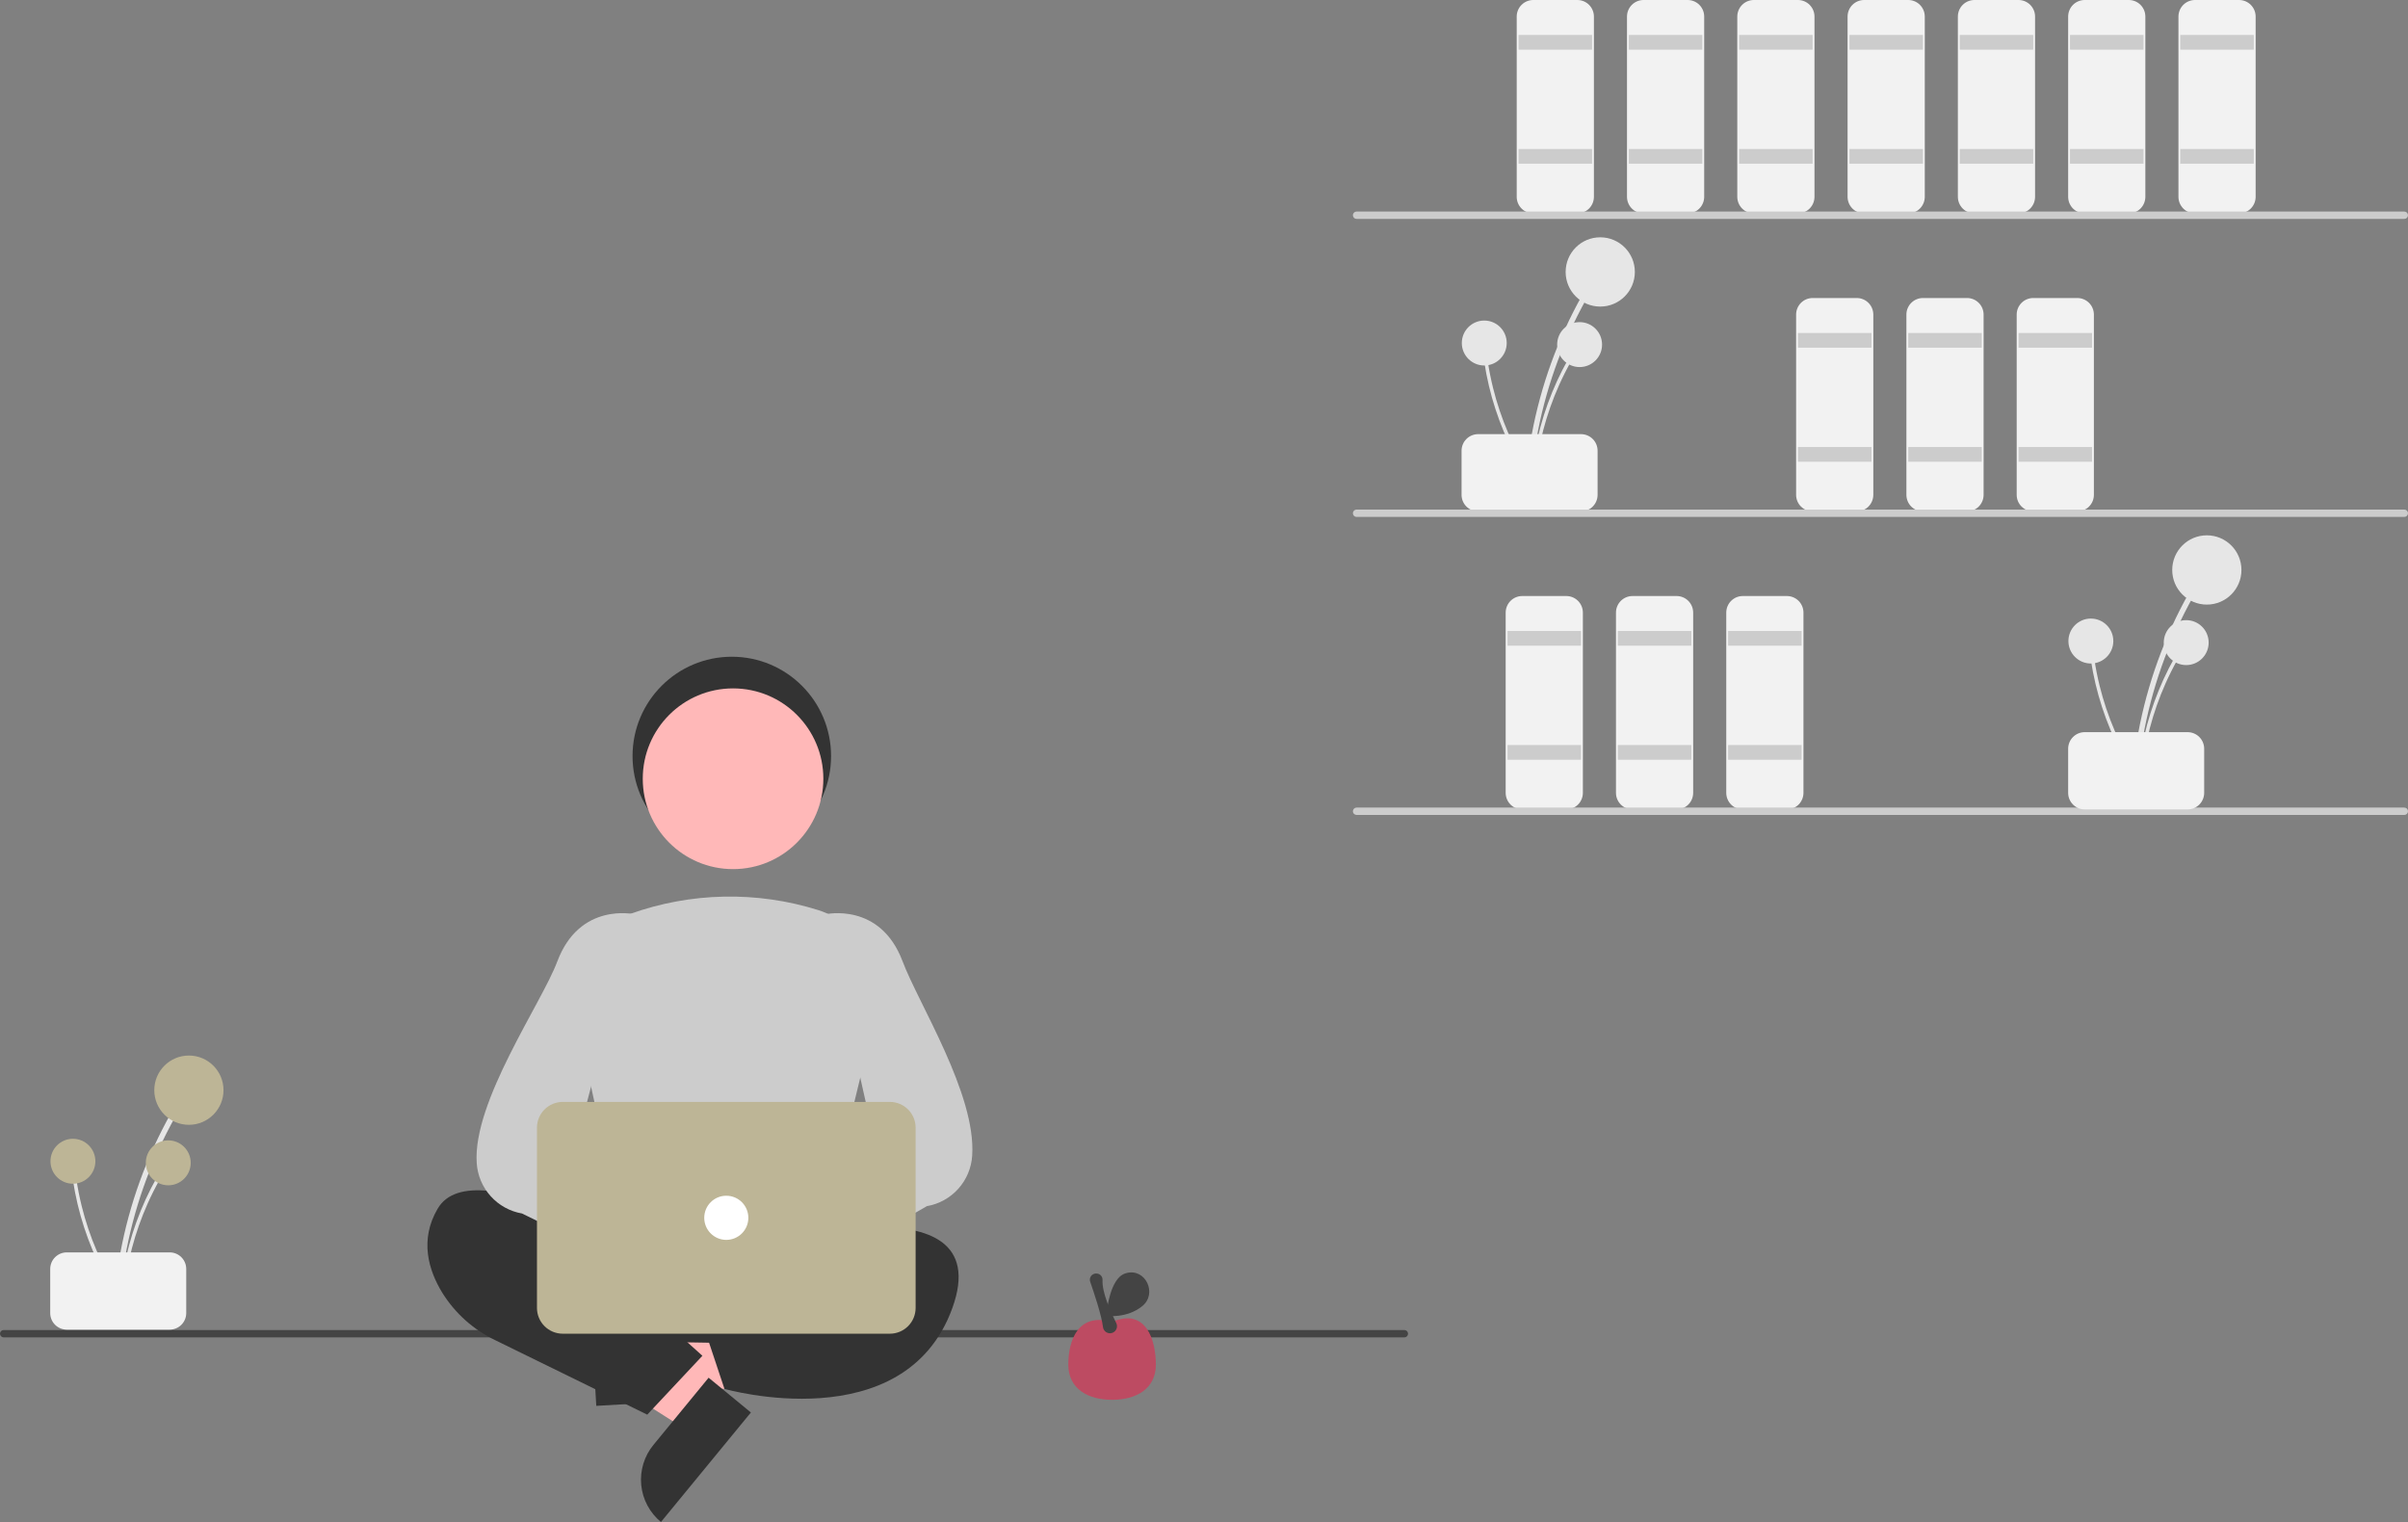 <svg width="750" height="474" viewBox="0 0 750 474" fill="none" xmlns="http://www.w3.org/2000/svg">
<rect x="0" y="0" width="750" height="474" fill="#808080" stroke="none"/>
<g clip-path="url(#clip0_2_149)">
<path d="M476.981 148.294C478.395 133.049 482.302 118.139 488.546 104.161C490.286 100.271 492.201 96.466 494.292 92.748C494.397 92.553 494.422 92.326 494.362 92.113C494.303 91.9 494.163 91.719 493.972 91.607C493.781 91.496 493.555 91.463 493.341 91.515C493.126 91.567 492.94 91.701 492.822 91.888C485.22 105.433 479.894 120.135 477.058 135.409C476.269 139.674 475.676 143.969 475.278 148.294C475.178 149.385 476.88 149.379 476.981 148.294Z" fill="#E6E6E6"/>
<path d="M498.414 95.479C504.368 95.479 509.194 90.65 509.194 84.692C509.194 78.735 504.368 73.905 498.414 73.905C492.461 73.905 487.635 78.735 487.635 84.692C487.635 90.65 492.461 95.479 498.414 95.479Z" fill="#E6E6E6"/>
<path d="M478.083 148.581C479.001 138.69 481.536 129.018 485.586 119.949C486.715 117.426 487.958 114.958 489.314 112.545C489.382 112.419 489.398 112.271 489.36 112.133C489.321 111.995 489.23 111.878 489.106 111.805C488.983 111.733 488.836 111.712 488.697 111.746C488.558 111.78 488.437 111.866 488.36 111.988C483.429 120.775 479.973 130.313 478.133 140.221C477.621 142.988 477.237 145.775 476.979 148.581C476.914 149.289 478.018 149.284 478.083 148.581Z" fill="#E6E6E6"/>
<path d="M491.988 114.317C495.851 114.317 498.982 111.184 498.982 107.319C498.982 103.454 495.851 100.321 491.988 100.321C488.126 100.321 484.995 103.454 484.995 107.319C484.995 111.184 488.126 114.317 491.988 114.317Z" fill="#E6E6E6"/>
<path d="M476.689 147.92C471.334 139.557 467.387 130.37 465.007 120.727C464.346 118.042 463.809 115.332 463.396 112.595C463.372 112.453 463.294 112.327 463.178 112.242C463.063 112.157 462.919 112.12 462.777 112.139C462.635 112.158 462.506 112.231 462.417 112.344C462.328 112.456 462.287 112.599 462.301 112.742C463.813 122.706 466.952 132.353 471.591 141.298C472.888 143.795 474.297 146.229 475.819 148.6C476.202 149.198 477.07 148.515 476.689 147.92Z" fill="#E6E6E6"/>
<path d="M462.292 113.826C466.155 113.826 469.286 110.693 469.286 106.828C469.286 102.963 466.155 99.83 462.292 99.83C458.43 99.83 455.299 102.963 455.299 106.828C455.299 110.693 458.43 113.826 462.292 113.826Z" fill="#E6E6E6"/>
<path d="M455.22 154.112V140.362C455.222 138.995 455.765 137.685 456.731 136.718C457.697 135.751 459.007 135.208 460.373 135.206H492.434C493.8 135.208 495.11 135.751 496.076 136.718C497.042 137.685 497.585 138.995 497.587 140.362V154.112C497.585 155.479 497.042 156.79 496.076 157.756C495.11 158.723 493.8 159.267 492.434 159.268H460.373C459.007 159.267 457.697 158.723 456.731 157.756C455.765 156.79 455.222 155.479 455.22 154.112Z" fill="#F2F2F2"/>
<path d="M491.289 66.457H477.549C476.182 66.456 474.873 65.912 473.907 64.945C472.941 63.979 472.397 62.668 472.396 61.301V5.156C472.397 3.789 472.941 2.479 473.907 1.512C474.873 0.545 476.182 0.002 477.549 0H491.289C492.655 0.002 493.965 0.545 494.931 1.512C495.897 2.479 496.44 3.789 496.442 5.156V61.301C496.44 62.668 495.897 63.979 494.931 64.945C493.965 65.912 492.655 66.456 491.289 66.457Z" fill="#F2F2F2"/>
<path d="M495.869 10.885H472.968V15.469H495.869V10.885Z" fill="#CCCCCC"/>
<path d="M495.869 46.406H472.968V50.989H495.869V46.406Z" fill="#CCCCCC"/>
<path d="M525.64 66.457H511.9C510.534 66.456 509.224 65.912 508.258 64.945C507.292 63.979 506.749 62.668 506.747 61.301V5.156C506.749 3.789 507.292 2.479 508.258 1.512C509.224 0.545 510.534 0.002 511.9 0H525.64C527.006 0.002 528.316 0.545 529.282 1.512C530.248 2.479 530.791 3.789 530.793 5.156V61.301C530.791 62.668 530.248 63.979 529.282 64.945C528.316 65.912 527.006 66.456 525.64 66.457Z" fill="#F2F2F2"/>
<path d="M530.22 10.885H507.32V15.469H530.22V10.885Z" fill="#CCCCCC"/>
<path d="M530.22 46.406H507.32V50.989H530.22V46.406Z" fill="#CCCCCC"/>
<path d="M559.991 66.457H546.251C544.885 66.456 543.575 65.912 542.609 64.945C541.643 63.979 541.1 62.668 541.098 61.301V5.156C541.1 3.789 541.643 2.479 542.609 1.512C543.575 0.545 544.885 0.002 546.251 0H559.991C561.357 0.002 562.667 0.545 563.633 1.512C564.599 2.479 565.143 3.789 565.144 5.156V61.301C565.143 62.668 564.599 63.979 563.633 64.945C562.667 65.912 561.357 66.456 559.991 66.457Z" fill="#F2F2F2"/>
<path d="M564.571 10.885H541.671V15.469H564.571V10.885Z" fill="#CCCCCC"/>
<path d="M564.571 46.406H541.671V50.989H564.571V46.406Z" fill="#CCCCCC"/>
<path d="M578.312 159.268H564.571C563.205 159.267 561.896 158.723 560.93 157.756C559.964 156.79 559.42 155.479 559.419 154.112V97.967C559.42 96.6 559.964 95.29 560.93 94.323C561.896 93.356 563.205 92.812 564.571 92.811H578.312C579.678 92.812 580.988 93.356 581.954 94.323C582.92 95.29 583.463 96.6 583.465 97.967V154.112C583.463 155.479 582.92 156.79 581.954 157.756C580.988 158.723 579.678 159.267 578.312 159.268Z" fill="#F2F2F2"/>
<path d="M582.892 103.696H559.991V108.279H582.892V103.696Z" fill="#CCCCCC"/>
<path d="M582.892 139.216H559.991V143.8H582.892V139.216Z" fill="#CCCCCC"/>
<path d="M612.663 159.268H598.923C597.557 159.267 596.247 158.723 595.281 157.756C594.315 156.79 593.772 155.479 593.77 154.112V97.967C593.772 96.6 594.315 95.29 595.281 94.323C596.247 93.356 597.557 92.812 598.923 92.811H612.663C614.029 92.812 615.339 93.356 616.305 94.323C617.271 95.29 617.814 96.6 617.816 97.967V154.112C617.814 155.479 617.271 156.79 616.305 157.756C615.339 158.723 614.029 159.267 612.663 159.268Z" fill="#F2F2F2"/>
<path d="M617.243 103.696H594.342V108.279H617.243V103.696Z" fill="#CCCCCC"/>
<path d="M617.243 139.216H594.342V143.8H617.243V139.216Z" fill="#CCCCCC"/>
<path d="M647.014 159.268H633.274C631.908 159.267 630.598 158.723 629.632 157.756C628.666 156.79 628.123 155.479 628.121 154.112V97.967C628.123 96.6 628.666 95.29 629.632 94.323C630.598 93.356 631.908 92.812 633.274 92.811H647.014C648.38 92.812 649.69 93.356 650.656 94.323C651.622 95.29 652.165 96.6 652.167 97.967V154.112C652.165 155.479 651.622 156.79 650.656 157.756C649.69 158.723 648.38 159.267 647.014 159.268Z" fill="#F2F2F2"/>
<path d="M651.594 103.696H628.694V108.279H651.594V103.696Z" fill="#CCCCCC"/>
<path d="M651.594 139.216H628.694V143.8H651.594V139.216Z" fill="#CCCCCC"/>
<path d="M487.854 252.079H474.113C472.747 252.078 471.438 251.534 470.472 250.567C469.506 249.601 468.962 248.29 468.961 246.923V190.778C468.962 189.411 469.506 188.1 470.472 187.134C471.438 186.167 472.747 185.623 474.113 185.622H487.854C489.22 185.623 490.53 186.167 491.496 187.134C492.462 188.1 493.005 189.411 493.007 190.778V246.923C493.005 248.29 492.462 249.601 491.496 250.567C490.53 251.534 489.22 252.078 487.854 252.079Z" fill="#F2F2F2"/>
<path d="M492.434 196.507H469.533V201.09H492.434V196.507Z" fill="#CCCCCC"/>
<path d="M492.434 232.027H469.533V236.611H492.434V232.027Z" fill="#CCCCCC"/>
<path d="M522.205 252.079H508.465C507.098 252.078 505.789 251.534 504.823 250.567C503.857 249.601 503.313 248.29 503.312 246.923V190.778C503.313 189.411 503.857 188.1 504.823 187.134C505.789 186.167 507.098 185.623 508.465 185.622H522.205C523.571 185.623 524.881 186.167 525.847 187.134C526.813 188.1 527.356 189.411 527.358 190.778V246.923C527.356 248.29 526.813 249.601 525.847 250.567C524.881 251.534 523.571 252.078 522.205 252.079Z" fill="#F2F2F2"/>
<path d="M526.785 196.507H503.884V201.09H526.785V196.507Z" fill="#CCCCCC"/>
<path d="M526.785 232.027H503.884V236.611H526.785V232.027Z" fill="#CCCCCC"/>
<path d="M556.556 252.079H542.816C541.45 252.078 540.14 251.534 539.174 250.567C538.208 249.601 537.665 248.29 537.663 246.923V190.778C537.665 189.411 538.208 188.1 539.174 187.134C540.14 186.167 541.45 185.623 542.816 185.622H556.556C557.922 185.623 559.232 186.167 560.198 187.134C561.164 188.1 561.707 189.411 561.709 190.778V246.923C561.707 248.29 561.164 249.601 560.198 250.567C559.232 251.534 557.922 252.078 556.556 252.079Z" fill="#F2F2F2"/>
<path d="M561.136 196.507H538.236V201.09H561.136V196.507Z" fill="#CCCCCC"/>
<path d="M561.136 232.027H538.236V236.611H561.136V232.027Z" fill="#CCCCCC"/>
<path d="M594.342 66.457H580.602C579.236 66.456 577.926 65.912 576.96 64.945C575.994 63.979 575.451 62.668 575.449 61.301V5.156C575.451 3.789 575.994 2.479 576.96 1.512C577.926 0.545 579.236 0.002 580.602 0H594.342C595.709 0.002 597.018 0.545 597.984 1.512C598.95 2.479 599.494 3.789 599.495 5.156V61.301C599.494 62.668 598.95 63.979 597.984 64.945C597.018 65.912 595.709 66.456 594.342 66.457Z" fill="#F2F2F2"/>
<path d="M598.923 10.885H576.022V15.469H598.923V10.885Z" fill="#CCCCCC"/>
<path d="M598.923 46.406H576.022V50.989H598.923V46.406Z" fill="#CCCCCC"/>
<path d="M628.694 66.457H614.953C613.587 66.456 612.277 65.912 611.311 64.945C610.345 63.979 609.802 62.668 609.801 61.301V5.156C609.802 3.789 610.345 2.479 611.311 1.512C612.277 0.545 613.587 0.002 614.953 0H628.694C630.06 0.002 631.369 0.545 632.335 1.512C633.301 2.479 633.845 3.789 633.846 5.156V61.301C633.845 62.668 633.301 63.979 632.335 64.945C631.369 65.912 630.06 66.456 628.694 66.457Z" fill="#F2F2F2"/>
<path d="M633.274 10.885H610.373V15.469H633.274V10.885Z" fill="#CCCCCC"/>
<path d="M633.274 46.406H610.373V50.989H633.274V46.406Z" fill="#CCCCCC"/>
<path d="M663.045 66.457H649.304C647.938 66.456 646.628 65.912 645.662 64.945C644.696 63.979 644.153 62.668 644.152 61.301V5.156C644.153 3.789 644.696 2.479 645.662 1.512C646.628 0.545 647.938 0.002 649.304 0H663.045C664.411 0.002 665.721 0.545 666.687 1.512C667.652 2.479 668.196 3.789 668.197 5.156V61.301C668.196 62.668 667.652 63.979 666.687 64.945C665.721 65.912 664.411 66.456 663.045 66.457Z" fill="#F2F2F2"/>
<path d="M667.625 10.885H644.724V15.469H667.625V10.885Z" fill="#CCCCCC"/>
<path d="M667.625 46.406H644.724V50.989H667.625V46.406Z" fill="#CCCCCC"/>
<path d="M697.396 66.457H683.655C682.289 66.456 680.979 65.912 680.014 64.945C679.048 63.979 678.504 62.668 678.503 61.301V5.156C678.504 3.789 679.048 2.479 680.014 1.512C680.979 0.545 682.289 0.002 683.655 0H697.396C698.762 0.002 700.072 0.545 701.038 1.512C702.004 2.479 702.547 3.789 702.548 5.156V61.301C702.547 62.668 702.004 63.979 701.038 64.945C700.072 65.912 698.762 66.456 697.396 66.457Z" fill="#F2F2F2"/>
<path d="M701.976 10.885H679.075V15.469H701.976V10.885Z" fill="#CCCCCC"/>
<path d="M701.976 46.406H679.075V50.989H701.976V46.406Z" fill="#CCCCCC"/>
<path d="M748.855 68.176H422.519C422.215 68.176 421.924 68.055 421.709 67.84C421.495 67.626 421.374 67.334 421.374 67.03C421.374 66.726 421.495 66.435 421.709 66.22C421.924 66.005 422.215 65.884 422.519 65.884H748.855C749.159 65.884 749.45 66.005 749.665 66.22C749.879 66.435 750 66.726 750 67.03C750 67.334 749.879 67.626 749.665 67.84C749.45 68.055 749.159 68.176 748.855 68.176Z" fill="#CCCCCC"/>
<path d="M748.855 160.987H422.519C422.215 160.987 421.924 160.866 421.709 160.651C421.495 160.436 421.374 160.145 421.374 159.841C421.374 159.537 421.495 159.246 421.709 159.031C421.924 158.816 422.215 158.695 422.519 158.695H748.855C749.159 158.695 749.45 158.816 749.665 159.031C749.879 159.246 750 159.537 750 159.841C750 160.145 749.879 160.436 749.665 160.651C749.45 160.866 749.159 160.987 748.855 160.987Z" fill="#CCCCCC"/>
<path d="M748.855 253.798H422.519C422.215 253.798 421.924 253.677 421.709 253.462C421.495 253.247 421.374 252.956 421.374 252.652C421.374 252.348 421.495 252.057 421.709 251.842C421.924 251.627 422.215 251.506 422.519 251.506H748.855C749.159 251.506 749.45 251.627 749.665 251.842C749.879 252.057 750 252.348 750 252.652C750 252.956 749.879 253.247 749.665 253.462C749.45 253.677 749.159 253.798 748.855 253.798Z" fill="#CCCCCC"/>
<path d="M665.912 241.106C667.326 225.86 671.234 210.95 677.477 196.972C679.217 193.082 681.133 189.277 683.223 185.559C683.328 185.364 683.353 185.137 683.294 184.924C683.234 184.711 683.094 184.53 682.903 184.418C682.713 184.307 682.486 184.274 682.272 184.326C682.057 184.379 681.871 184.512 681.753 184.699C674.151 198.244 668.825 212.947 665.989 228.22C665.2 232.485 664.607 236.78 664.21 241.106C664.109 242.196 665.812 242.19 665.912 241.106Z" fill="#E6E6E6"/>
<path d="M687.346 188.29C693.299 188.29 698.125 183.461 698.125 177.503C698.125 171.546 693.299 166.716 687.346 166.716C681.392 166.716 676.566 171.546 676.566 177.503C676.566 183.461 681.392 188.29 687.346 188.29Z" fill="#E6E6E6"/>
<path d="M667.014 241.392C667.932 231.501 670.467 221.829 674.518 212.76C675.646 210.237 676.889 207.769 678.245 205.356C678.313 205.23 678.33 205.082 678.291 204.944C678.252 204.806 678.161 204.689 678.038 204.616C677.914 204.544 677.767 204.523 677.628 204.557C677.489 204.591 677.368 204.677 677.292 204.799C672.36 213.586 668.905 223.124 667.064 233.032C666.553 235.799 666.168 238.586 665.91 241.392C665.845 242.1 666.949 242.095 667.014 241.392Z" fill="#E6E6E6"/>
<path d="M680.92 207.128C684.782 207.128 687.913 203.995 687.913 200.13C687.913 196.265 684.782 193.132 680.92 193.132C677.057 193.132 673.926 196.265 673.926 200.13C673.926 203.995 677.057 207.128 680.92 207.128Z" fill="#E6E6E6"/>
<path d="M665.621 240.731C660.265 232.368 656.319 223.181 653.939 213.538C653.278 210.853 652.74 208.143 652.327 205.406C652.303 205.264 652.225 205.138 652.11 205.053C651.994 204.968 651.851 204.931 651.709 204.95C651.566 204.969 651.437 205.043 651.349 205.155C651.26 205.267 651.218 205.41 651.232 205.553C652.744 215.517 655.883 225.164 660.522 234.109C661.819 236.606 663.228 239.04 664.75 241.411C665.134 242.009 666.002 241.326 665.621 240.731Z" fill="#E6E6E6"/>
<path d="M651.224 206.637C655.086 206.637 658.217 203.504 658.217 199.639C658.217 195.774 655.086 192.641 651.224 192.641C647.361 192.641 644.23 195.774 644.23 199.639C644.23 203.504 647.361 206.637 651.224 206.637Z" fill="#E6E6E6"/>
<path d="M644.152 246.923V233.173C644.153 231.806 644.696 230.496 645.662 229.529C646.628 228.562 647.938 228.019 649.304 228.017H681.365C682.731 228.019 684.041 228.562 685.007 229.529C685.973 230.496 686.516 231.806 686.518 233.173V246.923C686.516 248.29 685.973 249.601 685.007 250.567C684.041 251.534 682.731 252.078 681.365 252.079H649.304C647.938 252.078 646.628 251.534 645.662 250.567C644.696 249.601 644.153 248.29 644.152 246.923Z" fill="#F2F2F2"/>
<path d="M437.405 416.504H1.145C0.841 416.504 0.55 416.383 0.335 416.168C0.121 415.953 0 415.662 0 415.358C0 415.054 0.121 414.762 0.335 414.548C0.55 414.333 0.841 414.212 1.145 414.212H437.405C437.708 414.212 437.999 414.333 438.214 414.548C438.429 414.762 438.55 415.054 438.55 415.358C438.55 415.662 438.429 415.953 438.214 416.168C437.999 416.383 437.708 416.504 437.405 416.504Z" fill="#444444"/>
<path d="M227.93 266.402C245.005 266.402 258.846 252.551 258.846 235.465C258.846 218.379 245.005 204.528 227.93 204.528C210.856 204.528 197.014 218.379 197.014 235.465C197.014 252.551 210.856 266.402 227.93 266.402Z" fill="#333333"/>
<path d="M198.555 434.064L197.737 420.042L251.4 410.205L252.609 430.903L198.555 434.064Z" fill="#FFB8B8"/>
<path d="M201.155 409.79L202.735 436.836L185.718 437.831L183.143 393.757C185.378 393.626 187.617 393.937 189.731 394.672C191.846 395.407 193.795 396.552 195.468 398.041C197.14 399.53 198.503 401.334 199.479 403.35C200.455 405.366 201.024 407.554 201.155 409.79Z" fill="#333333"/>
<path d="M221.896 433.936L212.982 444.788L166.91 415.548L180.065 399.532L221.896 433.936Z" fill="#FFB8B8"/>
<path d="M203.516 449.991L220.707 429.062L233.876 439.893L205.861 474C204.132 472.578 202.699 470.828 201.646 468.852C200.592 466.876 199.937 464.711 199.72 462.482C199.502 460.252 199.725 458.002 200.377 455.859C201.028 453.715 202.095 451.722 203.516 449.991Z" fill="#333333"/>
<path d="M196.244 383.47L190.153 412.205C190.013 412.867 190.021 413.552 190.176 414.21C190.331 414.868 190.63 415.484 191.051 416.013C191.473 416.542 192.006 416.971 192.612 417.269C193.219 417.568 193.884 417.728 194.56 417.739L254.443 418.706C255.118 418.717 255.787 418.578 256.402 418.3C257.017 418.022 257.563 417.611 258.001 417.097C258.439 416.583 258.759 415.979 258.936 415.327C259.113 414.675 259.144 413.992 259.027 413.327L253.789 383.624C253.602 382.563 253.047 381.602 252.222 380.91C251.397 380.217 250.355 379.838 249.278 379.838H200.725C199.675 379.838 198.657 380.198 197.842 380.86C197.026 381.521 196.462 382.442 196.244 383.47Z" fill="#333333"/>
<path d="M206.174 393.587C206.174 393.587 147.778 356.921 136.327 376.4C130.602 386.14 133.465 395.593 137.758 402.611C141.743 409.001 147.463 414.124 154.25 417.381L201.594 440.566L218.77 422.233L207.32 411.92L206.174 393.587Z" fill="#333333"/>
<path d="M235.946 387.858C235.946 387.858 311.518 366.088 296.633 407.337C281.747 448.586 225.64 432.545 225.64 432.545L219.915 415.358L239.381 401.608L235.946 387.858Z" fill="#333333"/>
<path d="M228.318 270.672C243.85 270.672 256.441 258.072 256.441 242.529C256.441 226.987 243.85 214.387 228.318 214.387C212.786 214.387 200.195 226.987 200.195 242.529C200.195 258.072 212.786 270.672 228.318 270.672Z" fill="#FFB8B8"/>
<path d="M229.792 392.406C218.105 392.229 206.479 390.696 195.146 387.838L194.811 387.746L179.118 315.509C177.706 309.161 178.666 302.515 181.816 296.828C184.966 291.14 190.089 286.803 196.216 284.636C215.144 277.841 235.773 277.429 254.956 283.463C261.393 285.538 266.812 289.966 270.13 295.863C273.448 301.76 274.423 308.692 272.859 315.276L255.331 387.686L255.084 387.803C247.799 391.257 238.69 392.406 229.792 392.406Z" fill="#CCCCCC"/>
<path d="M208.711 398.017C209.281 396.432 210.191 394.992 211.378 393.797C212.564 392.602 213.998 391.682 215.578 391.102C217.159 390.521 218.847 390.295 220.524 390.438C222.201 390.581 223.827 391.091 225.286 391.93L256.187 365.09L258.982 386.183L229.21 408.437C227.638 410.797 225.255 412.497 222.514 413.216C219.772 413.935 216.862 413.623 214.336 412.338C211.809 411.054 209.841 408.887 208.804 406.247C207.767 403.608 207.734 400.679 208.711 398.017Z" fill="#FFB8B8"/>
<path d="M238.182 403.872C237.679 403.871 237.179 403.798 236.697 403.653C235.916 403.426 235.2 403.014 234.609 402.452C234.019 401.891 233.572 401.196 233.305 400.426L229.576 389.852C229.226 388.875 229.182 387.815 229.448 386.812C229.715 385.809 230.279 384.91 231.067 384.235L273.168 358.942L256.572 284.852L256.994 284.751C257.166 284.708 274.17 280.835 281.138 299.429C286.018 312.452 304.075 340.767 302.801 359.901C302.559 363.728 301.035 367.362 298.475 370.216C295.915 373.07 292.468 374.978 288.692 375.63L241.301 402.801C240.408 403.493 239.311 403.87 238.182 403.872Z" fill="#CCCCCC"/>
<path d="M242.904 395.504C242.334 393.919 241.424 392.478 240.237 391.283C239.051 390.089 237.617 389.169 236.037 388.588C234.456 388.008 232.768 387.781 231.091 387.925C229.414 388.068 227.788 388.577 226.329 389.417L195.428 362.577L192.633 383.67L222.405 405.924C223.977 408.283 226.36 409.984 229.102 410.703C231.843 411.422 234.753 411.109 237.28 409.825C239.806 408.541 241.774 406.373 242.811 403.734C243.848 401.094 243.881 398.166 242.904 395.504Z" fill="#FFB8B8"/>
<path d="M216.533 403.872C215.404 403.87 214.307 403.493 213.415 402.801L162.588 377.922C158.812 377.269 155.365 375.362 152.805 372.508C150.245 369.654 148.721 366.02 148.479 362.193C147.205 343.058 168.698 312.452 173.577 299.429C180.545 280.835 197.549 284.707 197.721 284.751L198.143 284.852L178.112 361.234L223.649 384.235C224.436 384.91 225.001 385.809 225.267 386.812C225.533 387.815 225.489 388.875 225.14 389.852L221.41 400.426C221.143 401.196 220.696 401.891 220.106 402.452C219.516 403.014 218.8 403.426 218.018 403.653C217.536 403.798 217.036 403.871 216.533 403.872Z" fill="#CCCCCC"/>
<path d="M277.167 415.358H175.258C173.133 415.355 171.096 414.509 169.594 413.006C168.091 411.502 167.246 409.463 167.243 407.337V351.192C167.246 349.066 168.091 347.027 169.594 345.523C171.096 344.02 173.133 343.174 175.258 343.171H277.167C279.292 343.174 281.329 344.02 282.832 345.523C284.334 347.027 285.18 349.066 285.182 351.192V407.337C285.18 409.463 284.334 411.502 282.832 413.006C281.329 414.509 279.292 415.355 277.167 415.358Z" fill="#BDB596"/>
<path d="M226.213 386.14C230.007 386.14 233.083 383.062 233.083 379.265C233.083 375.468 230.007 372.39 226.213 372.39C222.418 372.39 219.342 375.468 219.342 379.265C219.342 383.062 222.418 386.14 226.213 386.14Z" fill="white"/>
<path d="M37.4 403.119C38.815 387.873 42.722 372.964 48.965 358.985C50.706 355.095 52.621 351.291 54.711 347.572C54.816 347.378 54.841 347.15 54.782 346.937C54.722 346.724 54.582 346.543 54.392 346.432C54.201 346.32 53.974 346.287 53.76 346.339C53.545 346.392 53.359 346.526 53.242 346.712C45.639 360.257 40.313 374.96 37.477 390.233C36.688 394.498 36.095 398.793 35.698 403.119C35.597 404.21 37.3 404.203 37.4 403.119Z" fill="#E6E6E6"/>
<path d="M58.834 350.303C64.787 350.303 69.614 345.474 69.614 339.516C69.614 333.559 64.787 328.729 58.834 328.729C52.88 328.729 48.054 333.559 48.054 339.516C48.054 345.474 52.88 350.303 58.834 350.303Z" fill="#BDB596"/>
<path d="M38.502 403.405C39.42 393.515 41.955 383.842 46.005 374.774C47.134 372.25 48.377 369.782 49.733 367.369C49.801 367.243 49.818 367.096 49.779 366.958C49.74 366.82 49.649 366.702 49.526 366.63C49.402 366.557 49.255 366.536 49.116 366.57C48.977 366.604 48.856 366.691 48.78 366.812C43.848 375.599 40.393 385.137 38.552 395.046C38.041 397.813 37.656 400.599 37.398 403.405C37.333 404.113 38.437 404.109 38.502 403.405Z" fill="#E6E6E6"/>
<path d="M52.408 369.142C56.27 369.142 59.401 366.008 59.401 362.143C59.401 358.278 56.27 355.145 52.408 355.145C48.545 355.145 45.414 358.278 45.414 362.143C45.414 366.008 48.545 369.142 52.408 369.142Z" fill="#BDB596"/>
<path d="M37.109 402.745C31.753 394.381 27.807 385.195 25.427 375.551C24.766 372.867 24.228 370.156 23.815 367.419C23.791 367.278 23.713 367.151 23.598 367.066C23.482 366.981 23.338 366.944 23.197 366.963C23.055 366.982 22.925 367.056 22.837 367.168C22.748 367.281 22.706 367.423 22.72 367.566C24.232 377.53 27.371 387.177 32.01 396.123C33.307 398.619 34.717 401.053 36.238 403.424C36.621 404.023 37.49 403.339 37.109 402.745Z" fill="#E6E6E6"/>
<path d="M22.712 368.65C26.574 368.65 29.705 365.517 29.705 361.652C29.705 357.787 26.574 354.654 22.712 354.654C18.849 354.654 15.718 357.787 15.718 361.652C15.718 365.517 18.849 368.65 22.712 368.65Z" fill="#BDB596"/>
<path d="M15.64 408.936V395.186C15.641 393.819 16.184 392.509 17.151 391.542C18.116 390.576 19.426 390.032 20.792 390.03H52.853C54.219 390.032 55.529 390.576 56.495 391.542C57.461 392.509 58.005 393.819 58.006 395.186V408.936C58.005 410.303 57.461 411.614 56.495 412.58C55.529 413.547 54.219 414.091 52.853 414.092H20.792C19.426 414.091 18.116 413.547 17.151 412.58C16.184 411.614 15.641 410.303 15.64 408.936Z" fill="#F2F2F2"/>
<path d="M360.01 424.983C360.01 432.519 353.905 435.945 346.374 435.945C338.843 435.945 332.738 432.519 332.738 424.983C332.738 417.447 335.768 408.654 346.374 411.686C356.98 407.138 360.01 417.447 360.01 424.983Z" fill="#BD4B62"/>
<path d="M345.71 415.217C345.18 415.218 344.667 415.025 344.269 414.675C343.87 414.325 343.613 413.842 343.544 413.316C343.093 409.556 340.604 402.192 339.556 399.201L339.555 399.2C339.449 398.903 339.417 398.584 339.461 398.271C339.504 397.959 339.623 397.662 339.807 397.405C339.983 397.176 340.206 396.986 340.46 396.849C340.714 396.712 340.995 396.631 341.283 396.61C341.571 396.589 341.86 396.629 342.131 396.728C342.403 396.828 342.65 396.983 342.857 397.185C343.042 397.379 343.185 397.609 343.277 397.86C343.369 398.112 343.409 398.38 343.393 398.647C343.188 402.486 345.984 408.69 347.67 412.047C347.829 412.363 347.909 412.713 347.903 413.068C347.897 413.422 347.804 413.769 347.634 414.08C347.464 414.391 347.221 414.655 346.926 414.851C346.631 415.047 346.293 415.168 345.941 415.204C345.864 415.213 345.787 415.217 345.71 415.217Z" fill="#444444"/>
<path d="M355.8 406.747C360.533 402.871 356.82 394.937 350.895 396.46C350.098 396.65 349.363 397.043 348.761 397.599C345.127 401.034 344.564 409.824 344.564 409.824C344.564 409.824 350.981 410.694 355.8 406.747Z" fill="#444444"/>
</g>
<defs>
<clipPath id="clip0_2_149">
<rect width="750" height="474" fill="white"/>
</clipPath>
</defs>
</svg>
